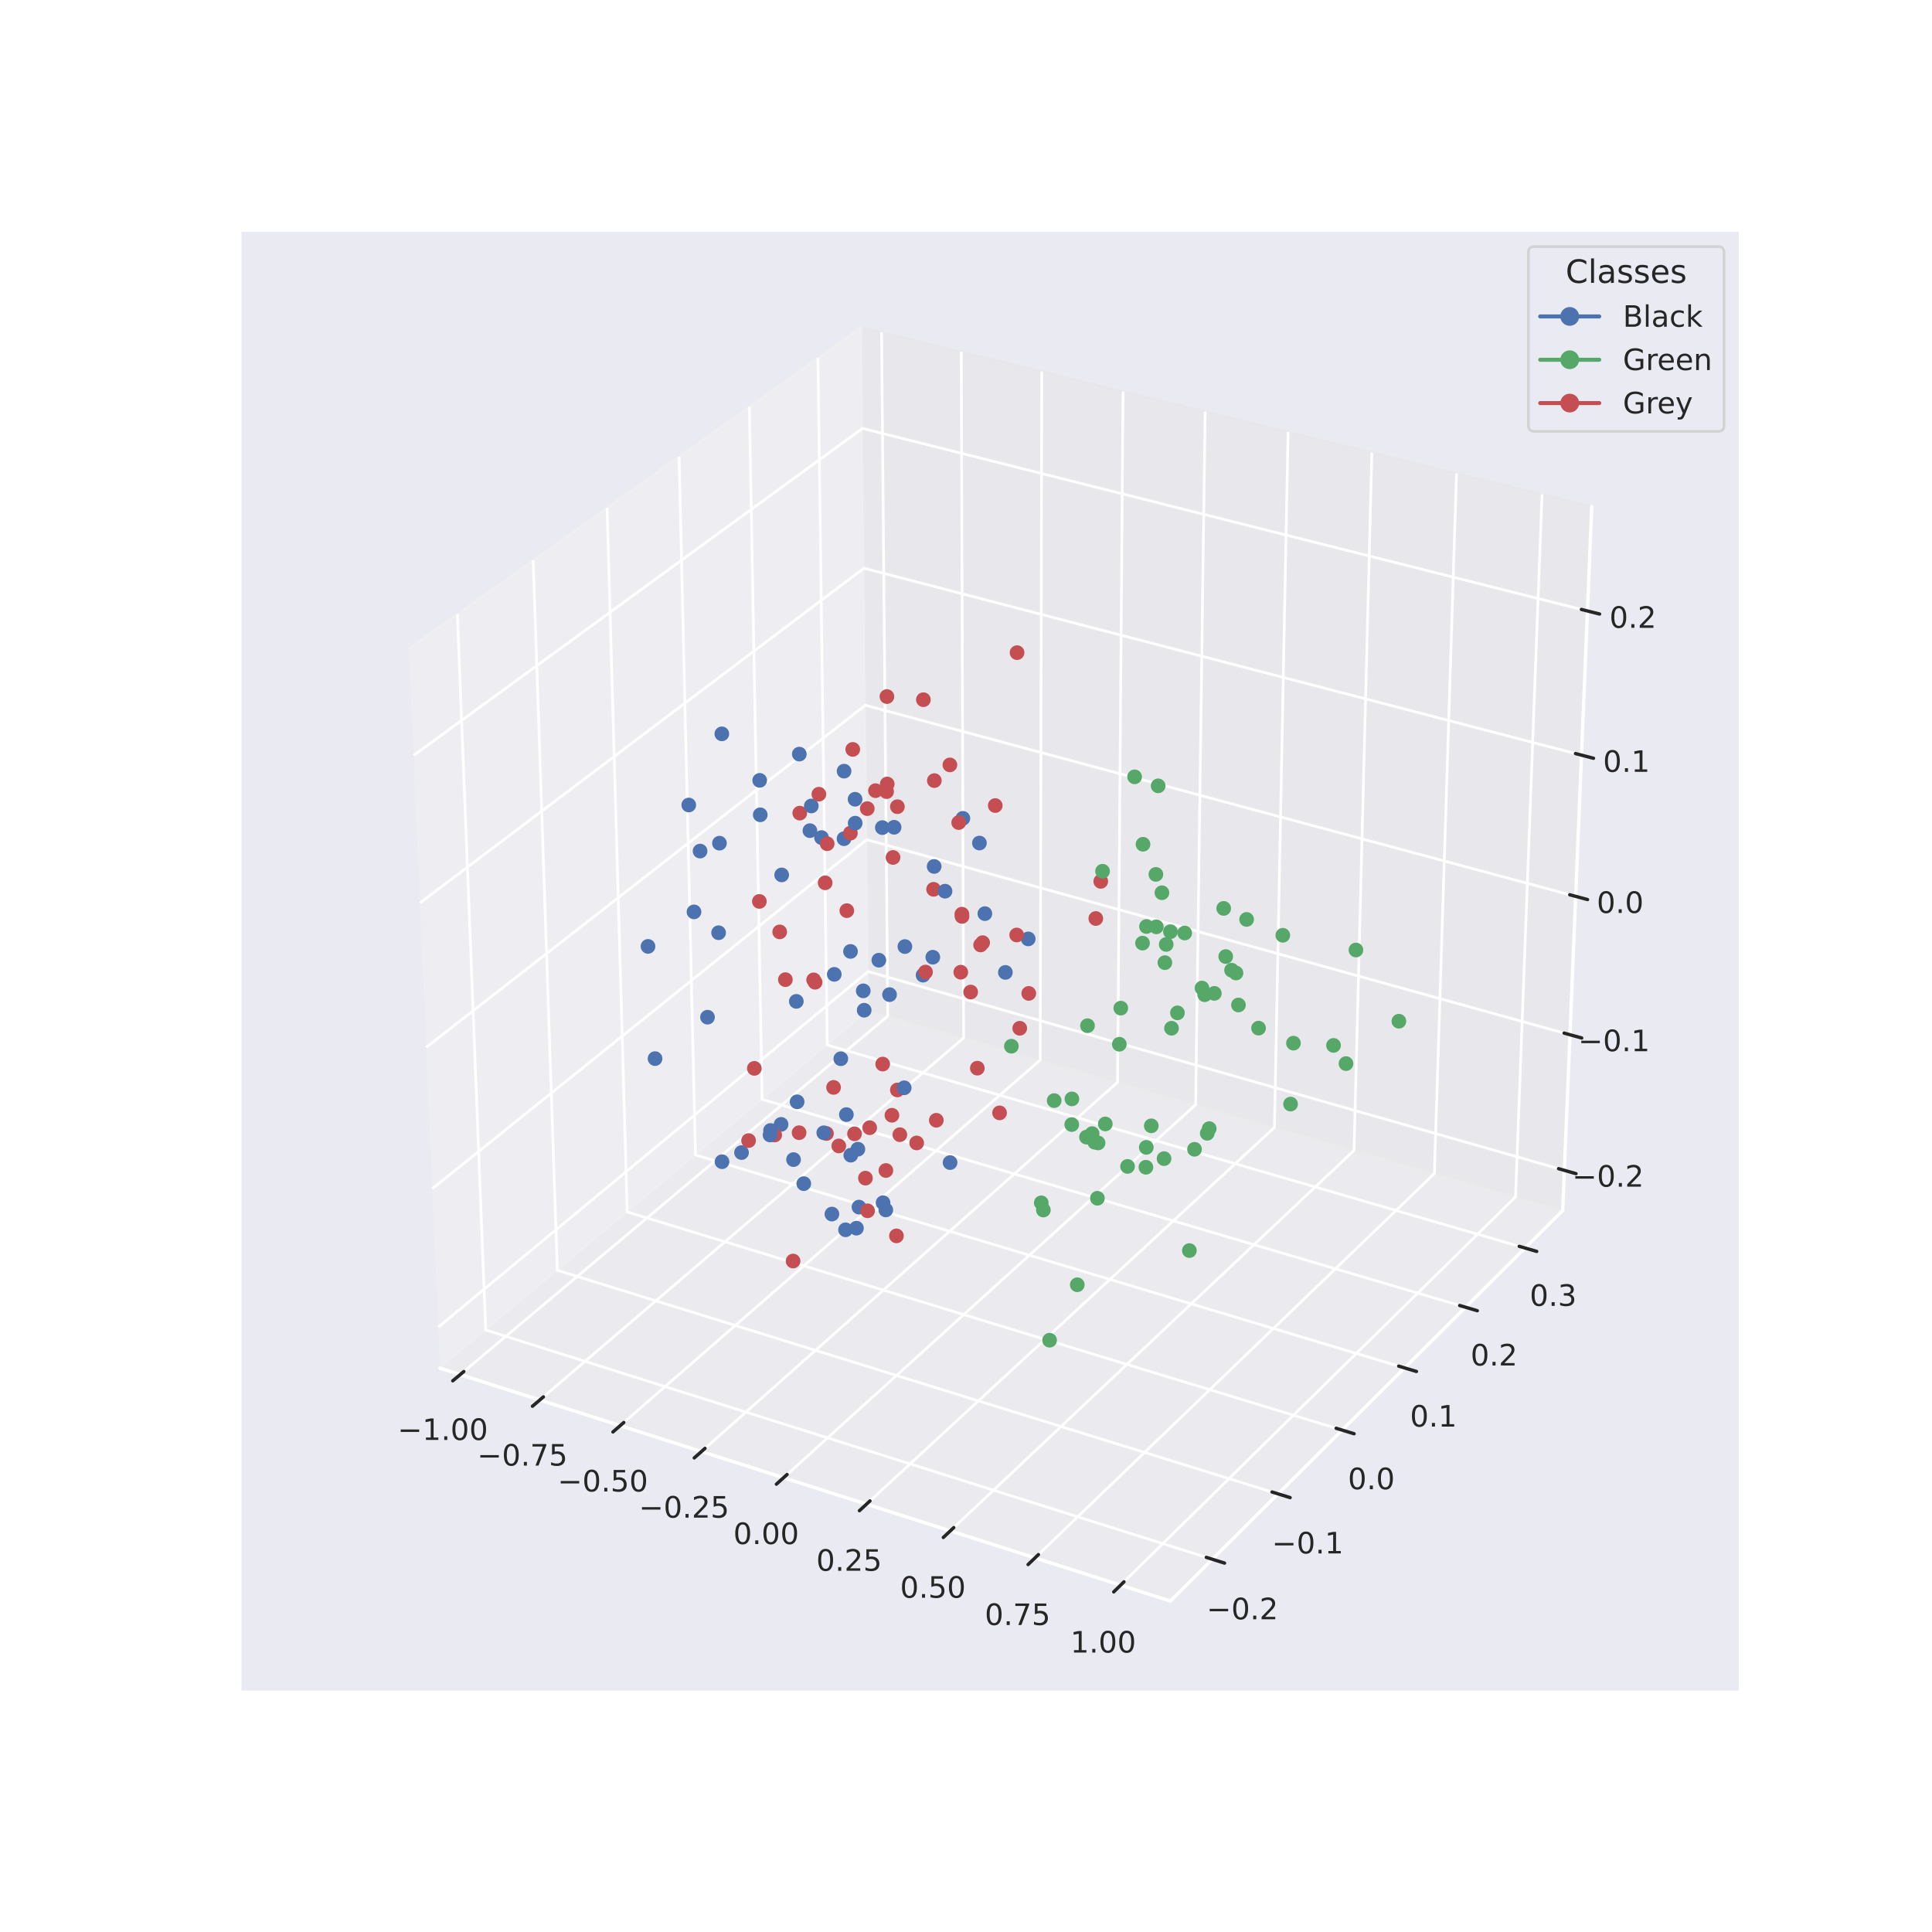 <?xml version="1.0" encoding="utf-8" standalone="no"?>
<!DOCTYPE svg PUBLIC "-//W3C//DTD SVG 1.1//EN"
  "http://www.w3.org/Graphics/SVG/1.1/DTD/svg11.dtd">
<!-- Created with matplotlib (https://matplotlib.org/) -->
<svg height="720pt" version="1.1" viewBox="0 0 720 720" width="720pt" xmlns="http://www.w3.org/2000/svg" xmlns:xlink="http://www.w3.org/1999/xlink">
 <defs>
  <style type="text/css">
*{stroke-linecap:butt;stroke-linejoin:round;}
  </style>
 </defs>
 <g id="figure_1">
  <g id="patch_1">
   <path d="M 0 720 
L 720 720 
L 720 0 
L 0 0 
z
" style="fill:#ffffff;"/>
  </g>
  <g id="patch_2">
   <path d="M 90 630 
L 648 630 
L 648 86.4 
L 90 86.4 
z
" style="fill:#eaeaf2;"/>
  </g>
  <g id="pane3d_1">
   <g id="patch_3">
    <path d="M 163.972 509.884 
L 323.674 376.605 
L 321.015 121.932 
L 152.408 241.68 
" style="fill:#f2f2f2;opacity:0.5;stroke:#f2f2f2;stroke-linejoin:miter;"/>
   </g>
  </g>
  <g id="pane3d_2">
   <g id="patch_4">
    <path d="M 323.674 376.605 
L 582.377 451.116 
L 593.201 188.764 
L 321.015 121.932 
" style="fill:#e6e6e6;opacity:0.5;stroke:#e6e6e6;stroke-linejoin:miter;"/>
   </g>
  </g>
  <g id="pane3d_3">
   <g id="patch_5">
    <path d="M 163.972 509.884 
L 436.162 596.664 
L 582.377 451.116 
L 323.674 376.605 
" style="fill:#ececec;opacity:0.5;stroke:#ececec;stroke-linejoin:miter;"/>
   </g>
  </g>
  <g id="axis3d_1">
   <g id="line2d_1">
    <path d="M 163.972 509.884 
L 436.162 596.664 
" style="fill:none;stroke:#ffffff;stroke-linecap:round;stroke-width:1.25;"/>
   </g>
   <g id="Line3DCollection_1">
    <path d="M 171.485 512.279 
L 330.839 378.669 
L 328.537 123.779 
" style="fill:none;stroke:#ffffff;"/>
    <path d="M 201.154 521.738 
L 359.116 386.813 
L 358.235 131.071 
" style="fill:none;stroke:#ffffff;"/>
    <path d="M 231.126 531.294 
L 387.662 395.035 
L 388.228 138.435 
" style="fill:none;stroke:#ffffff;"/>
    <path d="M 261.407 540.948 
L 416.48 403.335 
L 418.522 145.874 
" style="fill:none;stroke:#ffffff;"/>
    <path d="M 292 550.702 
L 445.575 411.715 
L 449.121 153.387 
" style="fill:none;stroke:#ffffff;"/>
    <path d="M 322.912 560.557 
L 474.949 420.175 
L 480.03 160.976 
" style="fill:none;stroke:#ffffff;"/>
    <path d="M 354.146 570.516 
L 504.608 428.717 
L 511.254 168.643 
" style="fill:none;stroke:#ffffff;"/>
    <path d="M 385.709 580.578 
L 534.555 437.343 
L 542.797 176.388 
" style="fill:none;stroke:#ffffff;"/>
    <path d="M 417.605 590.748 
L 564.795 446.052 
L 574.665 184.212 
" style="fill:none;stroke:#ffffff;"/>
   </g>
   <g id="xtick_1">
    <g id="line2d_2">
     <path clip-path="url(#p06ecc1ae05)" d="M 376.541 350.854 
" style="fill:none;stroke:#ffffff;stroke-linecap:round;"/>
    </g>
    <g id="line2d_3">
     <path d="M 172.858 511.128 
L 168.735 514.585 
" style="fill:none;stroke:#262626;stroke-linecap:round;stroke-width:1.25;"/>
    </g>
    <g id="text_1">
     <!-- −1.00 -->
     <defs>
      <path d="M 10.594 35.5 
L 73.188 35.5 
L 73.188 27.203 
L 10.594 27.203 
z
" id="DejaVuSans-8722"/>
      <path d="M 12.406 8.297 
L 28.516 8.297 
L 28.516 63.922 
L 10.984 60.406 
L 10.984 69.391 
L 28.422 72.906 
L 38.281 72.906 
L 38.281 8.297 
L 54.391 8.297 
L 54.391 0 
L 12.406 0 
z
" id="DejaVuSans-49"/>
      <path d="M 10.688 12.406 
L 21 12.406 
L 21 0 
L 10.688 0 
z
" id="DejaVuSans-46"/>
      <path d="M 31.781 66.406 
Q 24.172 66.406 20.328 58.906 
Q 16.5 51.422 16.5 36.375 
Q 16.5 21.391 20.328 13.891 
Q 24.172 6.391 31.781 6.391 
Q 39.453 6.391 43.281 13.891 
Q 47.125 21.391 47.125 36.375 
Q 47.125 51.422 43.281 58.906 
Q 39.453 66.406 31.781 66.406 
z
M 31.781 74.219 
Q 44.047 74.219 50.516 64.516 
Q 56.984 54.828 56.984 36.375 
Q 56.984 17.969 50.516 8.266 
Q 44.047 -1.422 31.781 -1.422 
Q 19.531 -1.422 13.062 8.266 
Q 6.594 17.969 6.594 36.375 
Q 6.594 54.828 13.062 64.516 
Q 19.531 74.219 31.781 74.219 
z
" id="DejaVuSans-48"/>
     </defs>
     <g style="fill:#262626;" transform="translate(148.165 536.63)scale(0.11 -0.11)">
      <use xlink:href="#DejaVuSans-8722"/>
      <use x="83.789" xlink:href="#DejaVuSans-49"/>
      <use x="147.412" xlink:href="#DejaVuSans-46"/>
      <use x="179.199" xlink:href="#DejaVuSans-48"/>
      <use x="242.822" xlink:href="#DejaVuSans-48"/>
     </g>
    </g>
   </g>
   <g id="xtick_2">
    <g id="line2d_4">
     <path clip-path="url(#p06ecc1ae05)" d="M 376.541 350.854 
" style="fill:none;stroke:#ffffff;stroke-linecap:round;"/>
    </g>
    <g id="line2d_5">
     <path d="M 202.515 520.575 
L 198.426 524.068 
" style="fill:none;stroke:#262626;stroke-linecap:round;stroke-width:1.25;"/>
    </g>
    <g id="text_2">
     <!-- −0.75 -->
     <defs>
      <path d="M 8.203 72.906 
L 55.078 72.906 
L 55.078 68.703 
L 28.609 0 
L 18.312 0 
L 43.219 64.594 
L 8.203 64.594 
z
" id="DejaVuSans-55"/>
      <path d="M 10.797 72.906 
L 49.516 72.906 
L 49.516 64.594 
L 19.828 64.594 
L 19.828 46.734 
Q 21.969 47.469 24.109 47.828 
Q 26.266 48.188 28.422 48.188 
Q 40.625 48.188 47.75 41.5 
Q 54.891 34.812 54.891 23.391 
Q 54.891 11.625 47.562 5.094 
Q 40.234 -1.422 26.906 -1.422 
Q 22.312 -1.422 17.547 -0.641 
Q 12.797 0.141 7.719 1.703 
L 7.719 11.625 
Q 12.109 9.234 16.797 8.062 
Q 21.484 6.891 26.703 6.891 
Q 35.156 6.891 40.078 11.328 
Q 45.016 15.766 45.016 23.391 
Q 45.016 31 40.078 35.438 
Q 35.156 39.891 26.703 39.891 
Q 22.75 39.891 18.812 39.016 
Q 14.891 38.141 10.797 36.281 
z
" id="DejaVuSans-53"/>
     </defs>
     <g style="fill:#262626;" transform="translate(177.832 546.18)scale(0.11 -0.11)">
      <use xlink:href="#DejaVuSans-8722"/>
      <use x="83.789" xlink:href="#DejaVuSans-48"/>
      <use x="147.412" xlink:href="#DejaVuSans-46"/>
      <use x="179.199" xlink:href="#DejaVuSans-55"/>
      <use x="242.822" xlink:href="#DejaVuSans-53"/>
     </g>
    </g>
   </g>
   <g id="xtick_3">
    <g id="line2d_6">
     <path clip-path="url(#p06ecc1ae05)" d="M 376.541 350.854 
" style="fill:none;stroke:#ffffff;stroke-linecap:round;"/>
    </g>
    <g id="line2d_7">
     <path d="M 232.475 530.119 
L 228.422 533.648 
" style="fill:none;stroke:#262626;stroke-linecap:round;stroke-width:1.25;"/>
    </g>
    <g id="text_3">
     <!-- −0.50 -->
     <g style="fill:#262626;" transform="translate(207.802 555.829)scale(0.11 -0.11)">
      <use xlink:href="#DejaVuSans-8722"/>
      <use x="83.789" xlink:href="#DejaVuSans-48"/>
      <use x="147.412" xlink:href="#DejaVuSans-46"/>
      <use x="179.199" xlink:href="#DejaVuSans-53"/>
      <use x="242.822" xlink:href="#DejaVuSans-48"/>
     </g>
    </g>
   </g>
   <g id="xtick_4">
    <g id="line2d_8">
     <path clip-path="url(#p06ecc1ae05)" d="M 376.541 350.854 
" style="fill:none;stroke:#ffffff;stroke-linecap:round;"/>
    </g>
    <g id="line2d_9">
     <path d="M 262.744 539.761 
L 258.727 543.326 
" style="fill:none;stroke:#262626;stroke-linecap:round;stroke-width:1.25;"/>
    </g>
    <g id="text_4">
     <!-- −0.25 -->
     <defs>
      <path d="M 19.188 8.297 
L 53.609 8.297 
L 53.609 0 
L 7.328 0 
L 7.328 8.297 
Q 12.938 14.109 22.625 23.891 
Q 32.328 33.688 34.812 36.531 
Q 39.547 41.844 41.422 45.531 
Q 43.312 49.219 43.312 52.781 
Q 43.312 58.594 39.234 62.25 
Q 35.156 65.922 28.609 65.922 
Q 23.969 65.922 18.812 64.312 
Q 13.672 62.703 7.812 59.422 
L 7.812 69.391 
Q 13.766 71.781 18.938 73 
Q 24.125 74.219 28.422 74.219 
Q 39.75 74.219 46.484 68.547 
Q 53.219 62.891 53.219 53.422 
Q 53.219 48.922 51.531 44.891 
Q 49.859 40.875 45.406 35.406 
Q 44.188 33.984 37.641 27.219 
Q 31.109 20.453 19.188 8.297 
z
" id="DejaVuSans-50"/>
     </defs>
     <g style="fill:#262626;" transform="translate(238.081 565.576)scale(0.11 -0.11)">
      <use xlink:href="#DejaVuSans-8722"/>
      <use x="83.789" xlink:href="#DejaVuSans-48"/>
      <use x="147.412" xlink:href="#DejaVuSans-46"/>
      <use x="179.199" xlink:href="#DejaVuSans-50"/>
      <use x="242.822" xlink:href="#DejaVuSans-53"/>
     </g>
    </g>
   </g>
   <g id="xtick_5">
    <g id="line2d_10">
     <path clip-path="url(#p06ecc1ae05)" d="M 376.541 350.854 
" style="fill:none;stroke:#ffffff;stroke-linecap:round;"/>
    </g>
    <g id="line2d_11">
     <path d="M 293.325 549.503 
L 289.345 553.105 
" style="fill:none;stroke:#262626;stroke-linecap:round;stroke-width:1.25;"/>
    </g>
    <g id="text_5">
     <!-- 0.00 -->
     <g style="fill:#262626;" transform="translate(273.283 575.425)scale(0.11 -0.11)">
      <use xlink:href="#DejaVuSans-48"/>
      <use x="63.623" xlink:href="#DejaVuSans-46"/>
      <use x="95.41" xlink:href="#DejaVuSans-48"/>
      <use x="159.033" xlink:href="#DejaVuSans-48"/>
     </g>
    </g>
   </g>
   <g id="xtick_6">
    <g id="line2d_12">
     <path clip-path="url(#p06ecc1ae05)" d="M 376.541 350.854 
" style="fill:none;stroke:#ffffff;stroke-linecap:round;"/>
    </g>
    <g id="line2d_13">
     <path d="M 324.224 559.346 
L 320.283 562.985 
" style="fill:none;stroke:#262626;stroke-linecap:round;stroke-width:1.25;"/>
    </g>
    <g id="text_6">
     <!-- 0.25 -->
     <g style="fill:#262626;" transform="translate(304.194 585.376)scale(0.11 -0.11)">
      <use xlink:href="#DejaVuSans-48"/>
      <use x="63.623" xlink:href="#DejaVuSans-46"/>
      <use x="95.41" xlink:href="#DejaVuSans-50"/>
      <use x="159.033" xlink:href="#DejaVuSans-53"/>
     </g>
    </g>
   </g>
   <g id="xtick_7">
    <g id="line2d_14">
     <path clip-path="url(#p06ecc1ae05)" d="M 376.541 350.854 
" style="fill:none;stroke:#ffffff;stroke-linecap:round;"/>
    </g>
    <g id="line2d_15">
     <path d="M 355.446 569.291 
L 351.543 572.969 
" style="fill:none;stroke:#262626;stroke-linecap:round;stroke-width:1.25;"/>
    </g>
    <g id="text_7">
     <!-- 0.50 -->
     <g style="fill:#262626;" transform="translate(335.428 595.431)scale(0.11 -0.11)">
      <use xlink:href="#DejaVuSans-48"/>
      <use x="63.623" xlink:href="#DejaVuSans-46"/>
      <use x="95.41" xlink:href="#DejaVuSans-53"/>
      <use x="159.033" xlink:href="#DejaVuSans-48"/>
     </g>
    </g>
   </g>
   <g id="xtick_8">
    <g id="line2d_16">
     <path clip-path="url(#p06ecc1ae05)" d="M 376.541 350.854 
" style="fill:none;stroke:#ffffff;stroke-linecap:round;"/>
    </g>
    <g id="line2d_17">
     <path d="M 386.995 579.341 
L 383.133 583.058 
" style="fill:none;stroke:#262626;stroke-linecap:round;stroke-width:1.25;"/>
    </g>
    <g id="text_8">
     <!-- 0.75 -->
     <g style="fill:#262626;" transform="translate(366.99 605.591)scale(0.11 -0.11)">
      <use xlink:href="#DejaVuSans-48"/>
      <use x="63.623" xlink:href="#DejaVuSans-46"/>
      <use x="95.41" xlink:href="#DejaVuSans-55"/>
      <use x="159.033" xlink:href="#DejaVuSans-53"/>
     </g>
    </g>
   </g>
   <g id="xtick_9">
    <g id="line2d_18">
     <path clip-path="url(#p06ecc1ae05)" d="M 376.541 350.854 
" style="fill:none;stroke:#ffffff;stroke-linecap:round;"/>
    </g>
    <g id="line2d_19">
     <path d="M 418.877 589.497 
L 415.057 593.253 
" style="fill:none;stroke:#262626;stroke-linecap:round;stroke-width:1.25;"/>
    </g>
    <g id="text_9">
     <!-- 1.00 -->
     <g style="fill:#262626;" transform="translate(398.887 615.86)scale(0.11 -0.11)">
      <use xlink:href="#DejaVuSans-49"/>
      <use x="63.623" xlink:href="#DejaVuSans-46"/>
      <use x="95.41" xlink:href="#DejaVuSans-48"/>
      <use x="159.033" xlink:href="#DejaVuSans-48"/>
     </g>
    </g>
   </g>
  </g>
  <g id="axis3d_2">
   <g id="line2d_20">
    <path d="M 582.377 451.116 
L 436.162 596.664 
" style="fill:none;stroke:#ffffff;stroke-linecap:round;stroke-width:1.25;"/>
   </g>
   <g id="Line3DCollection_2">
    <path d="M 170.459 228.86 
L 181.01 495.664 
L 451.808 581.089 
" style="fill:none;stroke:#ffffff;"/>
    <path d="M 198.702 208.801 
L 207.697 473.393 
L 476.292 556.717 
" style="fill:none;stroke:#ffffff;"/>
    <path d="M 226.235 189.247 
L 233.746 451.654 
L 500.164 532.954 
" style="fill:none;stroke:#ffffff;"/>
    <path d="M 253.083 170.179 
L 259.18 430.428 
L 523.448 509.777 
" style="fill:none;stroke:#ffffff;"/>
    <path d="M 279.273 151.578 
L 284.02 409.698 
L 546.163 487.165 
" style="fill:none;stroke:#ffffff;"/>
    <path d="M 304.827 133.429 
L 308.287 389.446 
L 568.332 465.097 
" style="fill:none;stroke:#ffffff;"/>
   </g>
   <g id="xtick_10">
    <g id="line2d_21">
     <path clip-path="url(#p06ecc1ae05)" d="M 376.541 350.854 
" style="fill:none;stroke:#ffffff;stroke-linecap:round;"/>
    </g>
    <g id="line2d_22">
     <path d="M 449.542 580.374 
L 456.345 582.521 
" style="fill:none;stroke:#262626;stroke-linecap:round;stroke-width:1.25;"/>
    </g>
    <g id="text_10">
     <!-- −0.2 -->
     <g style="fill:#262626;" transform="translate(449.647 603.462)scale(0.11 -0.11)">
      <use xlink:href="#DejaVuSans-8722"/>
      <use x="83.789" xlink:href="#DejaVuSans-48"/>
      <use x="147.412" xlink:href="#DejaVuSans-46"/>
      <use x="179.199" xlink:href="#DejaVuSans-50"/>
     </g>
    </g>
   </g>
   <g id="xtick_11">
    <g id="line2d_23">
     <path clip-path="url(#p06ecc1ae05)" d="M 376.541 350.854 
" style="fill:none;stroke:#ffffff;stroke-linecap:round;"/>
    </g>
    <g id="line2d_24">
     <path d="M 474.046 556.02 
L 480.79 558.112 
" style="fill:none;stroke:#262626;stroke-linecap:round;stroke-width:1.25;"/>
    </g>
    <g id="text_11">
     <!-- −0.1 -->
     <g style="fill:#262626;" transform="translate(473.982 578.92)scale(0.11 -0.11)">
      <use xlink:href="#DejaVuSans-8722"/>
      <use x="83.789" xlink:href="#DejaVuSans-48"/>
      <use x="147.412" xlink:href="#DejaVuSans-46"/>
      <use x="179.199" xlink:href="#DejaVuSans-49"/>
     </g>
    </g>
   </g>
   <g id="xtick_12">
    <g id="line2d_25">
     <path clip-path="url(#p06ecc1ae05)" d="M 376.541 350.854 
" style="fill:none;stroke:#ffffff;stroke-linecap:round;"/>
    </g>
    <g id="line2d_26">
     <path d="M 497.937 532.274 
L 504.623 534.314 
" style="fill:none;stroke:#262626;stroke-linecap:round;stroke-width:1.25;"/>
    </g>
    <g id="text_12">
     <!-- 0.0 -->
     <g style="fill:#262626;" transform="translate(502.319 554.99)scale(0.11 -0.11)">
      <use xlink:href="#DejaVuSans-48"/>
      <use x="63.623" xlink:href="#DejaVuSans-46"/>
      <use x="95.41" xlink:href="#DejaVuSans-48"/>
     </g>
    </g>
   </g>
   <g id="xtick_13">
    <g id="line2d_27">
     <path clip-path="url(#p06ecc1ae05)" d="M 376.541 350.854 
" style="fill:none;stroke:#ffffff;stroke-linecap:round;"/>
    </g>
    <g id="line2d_28">
     <path d="M 521.24 509.114 
L 527.868 511.104 
" style="fill:none;stroke:#262626;stroke-linecap:round;stroke-width:1.25;"/>
    </g>
    <g id="text_13">
     <!-- 0.1 -->
     <g style="fill:#262626;" transform="translate(525.461 531.651)scale(0.11 -0.11)">
      <use xlink:href="#DejaVuSans-48"/>
      <use x="63.623" xlink:href="#DejaVuSans-46"/>
      <use x="95.41" xlink:href="#DejaVuSans-49"/>
     </g>
    </g>
   </g>
   <g id="xtick_14">
    <g id="line2d_29">
     <path clip-path="url(#p06ecc1ae05)" d="M 376.541 350.854 
" style="fill:none;stroke:#ffffff;stroke-linecap:round;"/>
    </g>
    <g id="line2d_30">
     <path d="M 543.974 486.518 
L 550.546 488.46 
" style="fill:none;stroke:#262626;stroke-linecap:round;stroke-width:1.25;"/>
    </g>
    <g id="text_14">
     <!-- 0.2 -->
     <g style="fill:#262626;" transform="translate(548.04 508.88)scale(0.11 -0.11)">
      <use xlink:href="#DejaVuSans-48"/>
      <use x="63.623" xlink:href="#DejaVuSans-46"/>
      <use x="95.41" xlink:href="#DejaVuSans-50"/>
     </g>
    </g>
   </g>
   <g id="xtick_15">
    <g id="line2d_31">
     <path clip-path="url(#p06ecc1ae05)" d="M 376.541 350.854 
" style="fill:none;stroke:#ffffff;stroke-linecap:round;"/>
    </g>
    <g id="line2d_32">
     <path d="M 566.162 464.466 
L 572.677 466.361 
" style="fill:none;stroke:#262626;stroke-linecap:round;stroke-width:1.25;"/>
    </g>
    <g id="text_15">
     <!-- 0.3 -->
     <defs>
      <path d="M 40.578 39.312 
Q 47.656 37.797 51.625 33 
Q 55.609 28.219 55.609 21.188 
Q 55.609 10.406 48.188 4.484 
Q 40.766 -1.422 27.094 -1.422 
Q 22.516 -1.422 17.656 -0.516 
Q 12.797 0.391 7.625 2.203 
L 7.625 11.719 
Q 11.719 9.328 16.594 8.109 
Q 21.484 6.891 26.812 6.891 
Q 36.078 6.891 40.938 10.547 
Q 45.797 14.203 45.797 21.188 
Q 45.797 27.641 41.281 31.266 
Q 36.766 34.906 28.719 34.906 
L 20.219 34.906 
L 20.219 43.016 
L 29.109 43.016 
Q 36.375 43.016 40.234 45.922 
Q 44.094 48.828 44.094 54.297 
Q 44.094 59.906 40.109 62.906 
Q 36.141 65.922 28.719 65.922 
Q 24.656 65.922 20.016 65.031 
Q 15.375 64.156 9.812 62.312 
L 9.812 71.094 
Q 15.438 72.656 20.344 73.438 
Q 25.25 74.219 29.594 74.219 
Q 40.828 74.219 47.359 69.109 
Q 53.906 64.016 53.906 55.328 
Q 53.906 49.266 50.438 45.094 
Q 46.969 40.922 40.578 39.312 
z
" id="DejaVuSans-51"/>
     </defs>
     <g style="fill:#262626;" transform="translate(570.074 486.658)scale(0.11 -0.11)">
      <use xlink:href="#DejaVuSans-48"/>
      <use x="63.623" xlink:href="#DejaVuSans-46"/>
      <use x="95.41" xlink:href="#DejaVuSans-51"/>
     </g>
    </g>
   </g>
  </g>
  <g id="axis3d_3">
   <g id="line2d_33">
    <path d="M 582.377 451.116 
L 593.201 188.764 
" style="fill:none;stroke:#ffffff;stroke-linecap:round;stroke-width:1.25;"/>
   </g>
   <g id="Line3DCollection_3">
    <path d="M 582.995 436.15 
L 323.522 362.047 
L 163.313 494.608 
" style="fill:none;stroke:#ffffff;"/>
    <path d="M 585.08 385.614 
L 323.009 312.916 
L 161.088 443.007 
" style="fill:none;stroke:#ffffff;"/>
    <path d="M 587.207 334.046 
L 322.486 262.825 
L 158.817 390.317 
" style="fill:none;stroke:#ffffff;"/>
    <path d="M 589.378 281.416 
L 321.953 211.746 
L 156.496 336.504 
" style="fill:none;stroke:#ffffff;"/>
    <path d="M 591.595 227.689 
L 321.409 159.648 
L 154.126 281.532 
" style="fill:none;stroke:#ffffff;"/>
   </g>
   <g id="xtick_16">
    <g id="line2d_34">
     <path clip-path="url(#p06ecc1ae05)" d="M 376.541 350.854 
" style="fill:none;stroke:#ffffff;stroke-linecap:round;"/>
    </g>
    <g id="line2d_35">
     <path d="M 580.829 435.532 
L 587.329 437.388 
" style="fill:none;stroke:#262626;stroke-linecap:round;stroke-width:1.25;"/>
    </g>
    <g id="text_16">
     <!-- −0.2 -->
     <g style="fill:#262626;" transform="translate(585.908 442.242)scale(0.11 -0.11)">
      <use xlink:href="#DejaVuSans-8722"/>
      <use x="83.789" xlink:href="#DejaVuSans-48"/>
      <use x="147.412" xlink:href="#DejaVuSans-46"/>
      <use x="179.199" xlink:href="#DejaVuSans-50"/>
     </g>
    </g>
   </g>
   <g id="xtick_17">
    <g id="line2d_36">
     <path clip-path="url(#p06ecc1ae05)" d="M 376.541 350.854 
" style="fill:none;stroke:#ffffff;stroke-linecap:round;"/>
    </g>
    <g id="line2d_37">
     <path d="M 582.892 385.007 
L 589.46 386.829 
" style="fill:none;stroke:#262626;stroke-linecap:round;stroke-width:1.25;"/>
    </g>
    <g id="text_17">
     <!-- −0.1 -->
     <g style="fill:#262626;" transform="translate(588.154 391.748)scale(0.11 -0.11)">
      <use xlink:href="#DejaVuSans-8722"/>
      <use x="83.789" xlink:href="#DejaVuSans-48"/>
      <use x="147.412" xlink:href="#DejaVuSans-46"/>
      <use x="179.199" xlink:href="#DejaVuSans-49"/>
     </g>
    </g>
   </g>
   <g id="xtick_18">
    <g id="line2d_38">
     <path clip-path="url(#p06ecc1ae05)" d="M 376.541 350.854 
" style="fill:none;stroke:#ffffff;stroke-linecap:round;"/>
    </g>
    <g id="line2d_39">
     <path d="M 584.996 333.452 
L 591.633 335.237 
" style="fill:none;stroke:#262626;stroke-linecap:round;stroke-width:1.25;"/>
    </g>
    <g id="text_18">
     <!-- 0.0 -->
     <g style="fill:#262626;" transform="translate(595.055 340.225)scale(0.11 -0.11)">
      <use xlink:href="#DejaVuSans-48"/>
      <use x="63.623" xlink:href="#DejaVuSans-46"/>
      <use x="95.41" xlink:href="#DejaVuSans-48"/>
     </g>
    </g>
   </g>
   <g id="xtick_19">
    <g id="line2d_40">
     <path clip-path="url(#p06ecc1ae05)" d="M 376.541 350.854 
" style="fill:none;stroke:#ffffff;stroke-linecap:round;"/>
    </g>
    <g id="line2d_41">
     <path d="M 587.144 280.834 
L 593.852 282.582 
" style="fill:none;stroke:#262626;stroke-linecap:round;stroke-width:1.25;"/>
    </g>
    <g id="text_19">
     <!-- 0.1 -->
     <g style="fill:#262626;" transform="translate(597.394 287.641)scale(0.11 -0.11)">
      <use xlink:href="#DejaVuSans-48"/>
      <use x="63.623" xlink:href="#DejaVuSans-46"/>
      <use x="95.41" xlink:href="#DejaVuSans-49"/>
     </g>
    </g>
   </g>
   <g id="xtick_20">
    <g id="line2d_42">
     <path clip-path="url(#p06ecc1ae05)" d="M 376.541 350.854 
" style="fill:none;stroke:#ffffff;stroke-linecap:round;"/>
    </g>
    <g id="line2d_43">
     <path d="M 589.337 227.121 
L 596.117 228.828 
" style="fill:none;stroke:#262626;stroke-linecap:round;stroke-width:1.25;"/>
    </g>
    <g id="text_20">
     <!-- 0.2 -->
     <g style="fill:#262626;" transform="translate(599.782 233.964)scale(0.11 -0.11)">
      <use xlink:href="#DejaVuSans-48"/>
      <use x="63.623" xlink:href="#DejaVuSans-46"/>
      <use x="95.41" xlink:href="#DejaVuSans-50"/>
     </g>
    </g>
   </g>
  </g>
  <g id="axes_1">
   <g id="Path3DCollection_1">
    <defs>
     <path d="M 0 2.236 
C 0.593 2.236 1.162 2 1.581 1.581 
C 2 1.162 2.236 0.593 2.236 0 
C 2.236 -0.593 2 -1.162 1.581 -1.581 
C 1.162 -2 0.593 -2.236 0 -2.236 
C -0.593 -2.236 -1.162 -2 -1.581 -1.581 
C -2 -1.162 -2.236 -0.593 -2.236 0 
C -2.236 0.593 -2 1.162 -1.581 1.581 
C -1.162 2 -0.593 2.236 0 2.236 
z
" id="m58b62423af" style="stroke:#4c72b0;"/>
    </defs>
    <g clip-path="url(#p06ecc1ae05)">
     <use style="fill:#4c72b0;stroke:#4c72b0;" x="337.226" xlink:href="#m58b62423af" y="352.759"/>
    </g>
   </g>
   <g id="Path3DCollection_2">
    <defs>
     <path d="M 0 2.236 
C 0.593 2.236 1.162 2 1.581 1.581 
C 2 1.162 2.236 0.593 2.236 0 
C 2.236 -0.593 2 -1.162 1.581 -1.581 
C 1.162 -2 0.593 -2.236 0 -2.236 
C -0.593 -2.236 -1.162 -2 -1.581 -1.581 
C -2 -1.162 -2.236 -0.593 -2.236 0 
C -2.236 0.593 -2 1.162 -1.581 1.581 
C -1.162 2 -0.593 2.236 0 2.236 
z
" id="m70abdce09d" style="stroke:#55a868;"/>
    </defs>
    <g clip-path="url(#p06ecc1ae05)">
     <use style="fill:#55a868;stroke:#55a868;" x="482.035" xlink:href="#m70abdce09d" y="388.756"/>
    </g>
   </g>
   <g id="Path3DCollection_3">
    <g clip-path="url(#p06ecc1ae05)">
     <use style="fill:#4c72b0;stroke:#4c72b0;" x="347.632" xlink:href="#m58b62423af" y="356.729"/>
    </g>
   </g>
   <g id="Path3DCollection_4">
    <g clip-path="url(#p06ecc1ae05)">
     <use style="fill:#4c72b0;stroke:#4c72b0;" x="367.035" xlink:href="#m58b62423af" y="340.485"/>
    </g>
   </g>
   <g id="legend_1">
    <g id="patch_6">
     <path d="M 571.794 160.752 
L 640.3 160.752 
Q 642.5 160.752 642.5 158.552 
L 642.5 94.1 
Q 642.5 91.9 640.3 91.9 
L 571.794 91.9 
Q 569.594 91.9 569.594 94.1 
L 569.594 158.552 
Q 569.594 160.752 571.794 160.752 
z
" style="fill:#eaeaf2;opacity:0.8;stroke:#cccccc;stroke-linejoin:miter;"/>
    </g>
    <g id="text_21">
     <!-- Classes -->
     <defs>
      <path d="M 64.406 67.281 
L 64.406 56.891 
Q 59.422 61.531 53.781 63.812 
Q 48.141 66.109 41.797 66.109 
Q 29.297 66.109 22.656 58.469 
Q 16.016 50.828 16.016 36.375 
Q 16.016 21.969 22.656 14.328 
Q 29.297 6.688 41.797 6.688 
Q 48.141 6.688 53.781 8.984 
Q 59.422 11.281 64.406 15.922 
L 64.406 5.609 
Q 59.234 2.094 53.438 0.328 
Q 47.656 -1.422 41.219 -1.422 
Q 24.656 -1.422 15.125 8.703 
Q 5.609 18.844 5.609 36.375 
Q 5.609 53.953 15.125 64.078 
Q 24.656 74.219 41.219 74.219 
Q 47.75 74.219 53.531 72.484 
Q 59.328 70.75 64.406 67.281 
z
" id="DejaVuSans-67"/>
      <path d="M 9.422 75.984 
L 18.406 75.984 
L 18.406 0 
L 9.422 0 
z
" id="DejaVuSans-108"/>
      <path d="M 34.281 27.484 
Q 23.391 27.484 19.188 25 
Q 14.984 22.516 14.984 16.5 
Q 14.984 11.719 18.141 8.906 
Q 21.297 6.109 26.703 6.109 
Q 34.188 6.109 38.703 11.406 
Q 43.219 16.703 43.219 25.484 
L 43.219 27.484 
z
M 52.203 31.203 
L 52.203 0 
L 43.219 0 
L 43.219 8.297 
Q 40.141 3.328 35.547 0.953 
Q 30.953 -1.422 24.312 -1.422 
Q 15.922 -1.422 10.953 3.297 
Q 6 8.016 6 15.922 
Q 6 25.141 12.172 29.828 
Q 18.359 34.516 30.609 34.516 
L 43.219 34.516 
L 43.219 35.406 
Q 43.219 41.609 39.141 45 
Q 35.062 48.391 27.688 48.391 
Q 23 48.391 18.547 47.266 
Q 14.109 46.141 10.016 43.891 
L 10.016 52.203 
Q 14.938 54.109 19.578 55.047 
Q 24.219 56 28.609 56 
Q 40.484 56 46.344 49.844 
Q 52.203 43.703 52.203 31.203 
z
" id="DejaVuSans-97"/>
      <path d="M 44.281 53.078 
L 44.281 44.578 
Q 40.484 46.531 36.375 47.5 
Q 32.281 48.484 27.875 48.484 
Q 21.188 48.484 17.844 46.438 
Q 14.5 44.391 14.5 40.281 
Q 14.5 37.156 16.891 35.375 
Q 19.281 33.594 26.516 31.984 
L 29.594 31.297 
Q 39.156 29.25 43.188 25.516 
Q 47.219 21.781 47.219 15.094 
Q 47.219 7.469 41.188 3.016 
Q 35.156 -1.422 24.609 -1.422 
Q 20.219 -1.422 15.453 -0.562 
Q 10.688 0.297 5.422 2 
L 5.422 11.281 
Q 10.406 8.688 15.234 7.391 
Q 20.062 6.109 24.812 6.109 
Q 31.156 6.109 34.562 8.281 
Q 37.984 10.453 37.984 14.406 
Q 37.984 18.062 35.516 20.016 
Q 33.062 21.969 24.703 23.781 
L 21.578 24.516 
Q 13.234 26.266 9.516 29.906 
Q 5.812 33.547 5.812 39.891 
Q 5.812 47.609 11.281 51.797 
Q 16.75 56 26.812 56 
Q 31.781 56 36.172 55.266 
Q 40.578 54.547 44.281 53.078 
z
" id="DejaVuSans-115"/>
      <path d="M 56.203 29.594 
L 56.203 25.203 
L 14.891 25.203 
Q 15.484 15.922 20.484 11.062 
Q 25.484 6.203 34.422 6.203 
Q 39.594 6.203 44.453 7.469 
Q 49.312 8.734 54.109 11.281 
L 54.109 2.781 
Q 49.266 0.734 44.188 -0.344 
Q 39.109 -1.422 33.891 -1.422 
Q 20.797 -1.422 13.156 6.188 
Q 5.516 13.812 5.516 26.812 
Q 5.516 40.234 12.766 48.109 
Q 20.016 56 32.328 56 
Q 43.359 56 49.781 48.891 
Q 56.203 41.797 56.203 29.594 
z
M 47.219 32.234 
Q 47.125 39.594 43.094 43.984 
Q 39.062 48.391 32.422 48.391 
Q 24.906 48.391 20.391 44.141 
Q 15.875 39.891 15.188 32.172 
z
" id="DejaVuSans-101"/>
     </defs>
     <g style="fill:#262626;" transform="translate(583.445 105.418)scale(0.12 -0.12)">
      <use xlink:href="#DejaVuSans-67"/>
      <use x="69.824" xlink:href="#DejaVuSans-108"/>
      <use x="97.607" xlink:href="#DejaVuSans-97"/>
      <use x="158.887" xlink:href="#DejaVuSans-115"/>
      <use x="210.986" xlink:href="#DejaVuSans-115"/>
      <use x="263.086" xlink:href="#DejaVuSans-101"/>
      <use x="324.609" xlink:href="#DejaVuSans-115"/>
     </g>
    </g>
    <g id="line2d_44">
     <path d="M 573.994 117.922 
L 595.994 117.922 
" style="fill:none;stroke:#4c72b0;stroke-linecap:round;stroke-width:1.5;"/>
    </g>
    <g id="line2d_45">
     <defs>
      <path d="M 0 3 
C 0.796 3 1.559 2.684 2.121 2.121 
C 2.684 1.559 3 0.796 3 0 
C 3 -0.796 2.684 -1.559 2.121 -2.121 
C 1.559 -2.684 0.796 -3 0 -3 
C -0.796 -3 -1.559 -2.684 -2.121 -2.121 
C -2.684 -1.559 -3 -0.796 -3 0 
C -3 0.796 -2.684 1.559 -2.121 2.121 
C -1.559 2.684 -0.796 3 0 3 
z
" id="md8cd930c02" style="stroke:#4c72b0;"/>
     </defs>
     <g>
      <use style="fill:#4c72b0;stroke:#4c72b0;" x="584.994" xlink:href="#md8cd930c02" y="117.922"/>
     </g>
    </g>
    <g id="text_22">
     <!-- Black -->
     <defs>
      <path d="M 19.672 34.812 
L 19.672 8.109 
L 35.5 8.109 
Q 43.453 8.109 47.281 11.406 
Q 51.125 14.703 51.125 21.484 
Q 51.125 28.328 47.281 31.562 
Q 43.453 34.812 35.5 34.812 
z
M 19.672 64.797 
L 19.672 42.828 
L 34.281 42.828 
Q 41.5 42.828 45.031 45.531 
Q 48.578 48.25 48.578 53.812 
Q 48.578 59.328 45.031 62.062 
Q 41.5 64.797 34.281 64.797 
z
M 9.812 72.906 
L 35.016 72.906 
Q 46.297 72.906 52.391 68.219 
Q 58.5 63.531 58.5 54.891 
Q 58.5 48.188 55.375 44.234 
Q 52.25 40.281 46.188 39.312 
Q 53.469 37.75 57.5 32.781 
Q 61.531 27.828 61.531 20.406 
Q 61.531 10.641 54.891 5.312 
Q 48.25 0 35.984 0 
L 9.812 0 
z
" id="DejaVuSans-66"/>
      <path d="M 48.781 52.594 
L 48.781 44.188 
Q 44.969 46.297 41.141 47.344 
Q 37.312 48.391 33.406 48.391 
Q 24.656 48.391 19.812 42.844 
Q 14.984 37.312 14.984 27.297 
Q 14.984 17.281 19.812 11.734 
Q 24.656 6.203 33.406 6.203 
Q 37.312 6.203 41.141 7.25 
Q 44.969 8.297 48.781 10.406 
L 48.781 2.094 
Q 45.016 0.344 40.984 -0.531 
Q 36.969 -1.422 32.422 -1.422 
Q 20.062 -1.422 12.781 6.344 
Q 5.516 14.109 5.516 27.297 
Q 5.516 40.672 12.859 48.328 
Q 20.219 56 33.016 56 
Q 37.156 56 41.109 55.141 
Q 45.062 54.297 48.781 52.594 
z
" id="DejaVuSans-99"/>
      <path d="M 9.078 75.984 
L 18.109 75.984 
L 18.109 31.109 
L 44.922 54.688 
L 56.391 54.688 
L 27.391 29.109 
L 57.625 0 
L 45.906 0 
L 18.109 26.703 
L 18.109 0 
L 9.078 0 
z
" id="DejaVuSans-107"/>
     </defs>
     <g style="fill:#262626;" transform="translate(604.794 121.772)scale(0.11 -0.11)">
      <use xlink:href="#DejaVuSans-66"/>
      <use x="68.604" xlink:href="#DejaVuSans-108"/>
      <use x="96.387" xlink:href="#DejaVuSans-97"/>
      <use x="157.666" xlink:href="#DejaVuSans-99"/>
      <use x="212.646" xlink:href="#DejaVuSans-107"/>
     </g>
    </g>
    <g id="line2d_46">
     <path d="M 573.994 134.068 
L 595.994 134.068 
" style="fill:none;stroke:#55a868;stroke-linecap:round;stroke-width:1.5;"/>
    </g>
    <g id="line2d_47">
     <defs>
      <path d="M 0 3 
C 0.796 3 1.559 2.684 2.121 2.121 
C 2.684 1.559 3 0.796 3 0 
C 3 -0.796 2.684 -1.559 2.121 -2.121 
C 1.559 -2.684 0.796 -3 0 -3 
C -0.796 -3 -1.559 -2.684 -2.121 -2.121 
C -2.684 -1.559 -3 -0.796 -3 0 
C -3 0.796 -2.684 1.559 -2.121 2.121 
C -1.559 2.684 -0.796 3 0 3 
z
" id="m1a15729dbf" style="stroke:#55a868;"/>
     </defs>
     <g>
      <use style="fill:#55a868;stroke:#55a868;" x="584.994" xlink:href="#m1a15729dbf" y="134.068"/>
     </g>
    </g>
    <g id="text_23">
     <!-- Green -->
     <defs>
      <path d="M 59.516 10.406 
L 59.516 29.984 
L 43.406 29.984 
L 43.406 38.094 
L 69.281 38.094 
L 69.281 6.781 
Q 63.578 2.734 56.688 0.656 
Q 49.812 -1.422 42 -1.422 
Q 24.906 -1.422 15.25 8.562 
Q 5.609 18.562 5.609 36.375 
Q 5.609 54.25 15.25 64.234 
Q 24.906 74.219 42 74.219 
Q 49.125 74.219 55.547 72.453 
Q 61.969 70.703 67.391 67.281 
L 67.391 56.781 
Q 61.922 61.422 55.766 63.766 
Q 49.609 66.109 42.828 66.109 
Q 29.438 66.109 22.719 58.641 
Q 16.016 51.172 16.016 36.375 
Q 16.016 21.625 22.719 14.156 
Q 29.438 6.688 42.828 6.688 
Q 48.047 6.688 52.141 7.594 
Q 56.25 8.5 59.516 10.406 
z
" id="DejaVuSans-71"/>
      <path d="M 41.109 46.297 
Q 39.594 47.172 37.812 47.578 
Q 36.031 48 33.891 48 
Q 26.266 48 22.188 43.047 
Q 18.109 38.094 18.109 28.812 
L 18.109 0 
L 9.078 0 
L 9.078 54.688 
L 18.109 54.688 
L 18.109 46.188 
Q 20.953 51.172 25.484 53.578 
Q 30.031 56 36.531 56 
Q 37.453 56 38.578 55.875 
Q 39.703 55.766 41.062 55.516 
z
" id="DejaVuSans-114"/>
      <path d="M 54.891 33.016 
L 54.891 0 
L 45.906 0 
L 45.906 32.719 
Q 45.906 40.484 42.875 44.328 
Q 39.844 48.188 33.797 48.188 
Q 26.516 48.188 22.312 43.547 
Q 18.109 38.922 18.109 30.906 
L 18.109 0 
L 9.078 0 
L 9.078 54.688 
L 18.109 54.688 
L 18.109 46.188 
Q 21.344 51.125 25.703 53.562 
Q 30.078 56 35.797 56 
Q 45.219 56 50.047 50.172 
Q 54.891 44.344 54.891 33.016 
z
" id="DejaVuSans-110"/>
     </defs>
     <g style="fill:#262626;" transform="translate(604.794 137.918)scale(0.11 -0.11)">
      <use xlink:href="#DejaVuSans-71"/>
      <use x="77.49" xlink:href="#DejaVuSans-114"/>
      <use x="116.354" xlink:href="#DejaVuSans-101"/>
      <use x="177.877" xlink:href="#DejaVuSans-101"/>
      <use x="239.4" xlink:href="#DejaVuSans-110"/>
     </g>
    </g>
    <g id="line2d_48">
     <path d="M 573.994 150.214 
L 595.994 150.214 
" style="fill:none;stroke:#c44e52;stroke-linecap:round;stroke-width:1.5;"/>
    </g>
    <g id="line2d_49">
     <defs>
      <path d="M 0 3 
C 0.796 3 1.559 2.684 2.121 2.121 
C 2.684 1.559 3 0.796 3 0 
C 3 -0.796 2.684 -1.559 2.121 -2.121 
C 1.559 -2.684 0.796 -3 0 -3 
C -0.796 -3 -1.559 -2.684 -2.121 -2.121 
C -2.684 -1.559 -3 -0.796 -3 0 
C -3 0.796 -2.684 1.559 -2.121 2.121 
C -1.559 2.684 -0.796 3 0 3 
z
" id="m3927a7dc93" style="stroke:#c44e52;"/>
     </defs>
     <g>
      <use style="fill:#c44e52;stroke:#c44e52;" x="584.994" xlink:href="#m3927a7dc93" y="150.214"/>
     </g>
    </g>
    <g id="text_24">
     <!-- Grey -->
     <defs>
      <path d="M 32.172 -5.078 
Q 28.375 -14.844 24.75 -17.812 
Q 21.141 -20.797 15.094 -20.797 
L 7.906 -20.797 
L 7.906 -13.281 
L 13.188 -13.281 
Q 16.891 -13.281 18.938 -11.516 
Q 21 -9.766 23.484 -3.219 
L 25.094 0.875 
L 2.984 54.688 
L 12.5 54.688 
L 29.594 11.922 
L 46.688 54.688 
L 56.203 54.688 
z
" id="DejaVuSans-121"/>
     </defs>
     <g style="fill:#262626;" transform="translate(604.794 154.064)scale(0.11 -0.11)">
      <use xlink:href="#DejaVuSans-71"/>
      <use x="77.49" xlink:href="#DejaVuSans-114"/>
      <use x="116.354" xlink:href="#DejaVuSans-101"/>
      <use x="177.877" xlink:href="#DejaVuSans-121"/>
     </g>
    </g>
   </g>
   <g id="Path3DCollection_5">
    <g clip-path="url(#p06ecc1ae05)">
     <use style="fill:#55a868;stroke:#55a868;" x="505.315" xlink:href="#m70abdce09d" y="354.04"/>
    </g>
   </g>
   <g id="Path3DCollection_6">
    <g clip-path="url(#p06ecc1ae05)">
     <use style="fill:#4c72b0;stroke:#4c72b0;" x="330.115" xlink:href="#m58b62423af" y="450.905"/>
    </g>
   </g>
   <g id="Path3DCollection_7">
    <g clip-path="url(#p06ecc1ae05)">
     <use style="fill:#55a868;stroke:#55a868;" x="496.969" xlink:href="#m70abdce09d" y="389.595"/>
    </g>
   </g>
   <g id="Path3DCollection_8">
    <defs>
     <path d="M 0 2.236 
C 0.593 2.236 1.162 2 1.581 1.581 
C 2 1.162 2.236 0.593 2.236 0 
C 2.236 -0.593 2 -1.162 1.581 -1.581 
C 1.162 -2 0.593 -2.236 0 -2.236 
C -0.593 -2.236 -1.162 -2 -1.581 -1.581 
C -2 -1.162 -2.236 -0.593 -2.236 0 
C -2.236 0.593 -2 1.162 -1.581 1.581 
C -1.162 2 -0.593 2.236 0 2.236 
z
" id="m6ee5c77a52" style="stroke:#c44e52;"/>
    </defs>
    <g clip-path="url(#p06ecc1ae05)">
     <use style="fill:#c44e52;stroke:#c44e52;" x="380.029" xlink:href="#m6ee5c77a52" y="383.201"/>
    </g>
   </g>
   <g id="Path3DCollection_9">
    <g clip-path="url(#p06ecc1ae05)">
     <use style="fill:#4c72b0;stroke:#4c72b0;" x="327.515" xlink:href="#m58b62423af" y="357.838"/>
    </g>
   </g>
   <g id="Path3DCollection_10">
    <g clip-path="url(#p06ecc1ae05)">
     <use style="fill:#4c72b0;stroke:#4c72b0;" x="344.005" xlink:href="#m58b62423af" y="363.41"/>
    </g>
   </g>
   <g id="Path3DCollection_11">
    <g clip-path="url(#p06ecc1ae05)">
     <use style="fill:#c44e52;stroke:#c44e52;" x="383.385" xlink:href="#m6ee5c77a52" y="370.213"/>
    </g>
   </g>
   <g id="Path3DCollection_12">
    <g clip-path="url(#p06ecc1ae05)">
     <use style="fill:#55a868;stroke:#55a868;" x="501.608" xlink:href="#m70abdce09d" y="396.373"/>
    </g>
   </g>
   <g id="Path3DCollection_13">
    <g clip-path="url(#p06ecc1ae05)">
     <use style="fill:#55a868;stroke:#55a868;" x="480.953" xlink:href="#m70abdce09d" y="411.464"/>
    </g>
   </g>
   <g id="Path3DCollection_14">
    <g clip-path="url(#p06ecc1ae05)">
     <use style="fill:#c44e52;stroke:#c44e52;" x="358.465" xlink:href="#m6ee5c77a52" y="340.686"/>
    </g>
   </g>
   <g id="Path3DCollection_15">
    <g clip-path="url(#p06ecc1ae05)">
     <use style="fill:#4c72b0;stroke:#4c72b0;" x="333.204" xlink:href="#m58b62423af" y="308.3"/>
    </g>
   </g>
   <g id="Path3DCollection_16">
    <g clip-path="url(#p06ecc1ae05)">
     <use style="fill:#4c72b0;stroke:#4c72b0;" x="374.679" xlink:href="#m58b62423af" y="362.385"/>
    </g>
   </g>
   <g id="Path3DCollection_17">
    <g clip-path="url(#p06ecc1ae05)">
     <use style="fill:#c44e52;stroke:#c44e52;" x="370.903" xlink:href="#m6ee5c77a52" y="300.204"/>
    </g>
   </g>
   <g id="Path3DCollection_18">
    <g clip-path="url(#p06ecc1ae05)">
     <use style="fill:#c44e52;stroke:#c44e52;" x="365.448" xlink:href="#m6ee5c77a52" y="352.159"/>
    </g>
   </g>
   <g id="Path3DCollection_19">
    <g clip-path="url(#p06ecc1ae05)">
     <use style="fill:#4c72b0;stroke:#4c72b0;" x="269.073" xlink:href="#m58b62423af" y="432.939"/>
    </g>
   </g>
   <g id="Path3DCollection_20">
    <g clip-path="url(#p06ecc1ae05)">
     <use style="fill:#c44e52;stroke:#c44e52;" x="358.052" xlink:href="#m6ee5c77a52" y="362.311"/>
    </g>
   </g>
   <g id="Path3DCollection_21">
    <g clip-path="url(#p06ecc1ae05)">
     <use style="fill:#4c72b0;stroke:#4c72b0;" x="321.711" xlink:href="#m58b62423af" y="369.257"/>
    </g>
   </g>
   <g id="Path3DCollection_22">
    <g clip-path="url(#p06ecc1ae05)">
     <use style="fill:#4c72b0;stroke:#4c72b0;" x="276.345" xlink:href="#m58b62423af" y="429.53"/>
    </g>
   </g>
   <g id="Path3DCollection_23">
    <g clip-path="url(#p06ecc1ae05)">
     <use style="fill:#55a868;stroke:#55a868;" x="461.533" xlink:href="#m70abdce09d" y="374.527"/>
    </g>
   </g>
   <g id="Path3DCollection_24">
    <g clip-path="url(#p06ecc1ae05)">
     <use style="fill:#55a868;stroke:#55a868;" x="458.97" xlink:href="#m70abdce09d" y="361.562"/>
    </g>
   </g>
   <g id="Path3DCollection_25">
    <g clip-path="url(#p06ecc1ae05)">
     <use style="fill:#4c72b0;stroke:#4c72b0;" x="269.008" xlink:href="#m58b62423af" y="273.484"/>
    </g>
   </g>
   <g id="Path3DCollection_26">
    <g clip-path="url(#p06ecc1ae05)">
     <use style="fill:#55a868;stroke:#55a868;" x="430.924" xlink:href="#m70abdce09d" y="345.398"/>
    </g>
   </g>
   <g id="Path3DCollection_27">
    <g clip-path="url(#p06ecc1ae05)">
     <use style="fill:#c44e52;stroke:#c44e52;" x="318.453" xlink:href="#m6ee5c77a52" y="422.541"/>
    </g>
   </g>
   <g id="Path3DCollection_28">
    <g clip-path="url(#p06ecc1ae05)">
     <use style="fill:#4c72b0;stroke:#4c72b0;" x="256.681" xlink:href="#m58b62423af" y="300"/>
    </g>
   </g>
   <g id="Path3DCollection_29">
    <g clip-path="url(#p06ecc1ae05)">
     <use style="fill:#55a868;stroke:#55a868;" x="460.622" xlink:href="#m70abdce09d" y="362.613"/>
    </g>
   </g>
   <g id="Path3DCollection_30">
    <g clip-path="url(#p06ecc1ae05)">
     <use style="fill:#c44e52;stroke:#c44e52;" x="347.924" xlink:href="#m6ee5c77a52" y="331.419"/>
    </g>
   </g>
   <g id="Path3DCollection_31">
    <g clip-path="url(#p06ecc1ae05)">
     <use style="fill:#55a868;stroke:#55a868;" x="521.324" xlink:href="#m70abdce09d" y="380.58"/>
    </g>
   </g>
   <g id="Path3DCollection_32">
    <g clip-path="url(#p06ecc1ae05)">
     <use style="fill:#4c72b0;stroke:#4c72b0;" x="314.544" xlink:href="#m58b62423af" y="312.56"/>
    </g>
   </g>
   <g id="Path3DCollection_33">
    <g clip-path="url(#p06ecc1ae05)">
     <use style="fill:#4c72b0;stroke:#4c72b0;" x="315.114" xlink:href="#m58b62423af" y="458.312"/>
    </g>
   </g>
   <g id="Path3DCollection_34">
    <g clip-path="url(#p06ecc1ae05)">
     <use style="fill:#4c72b0;stroke:#4c72b0;" x="299.547" xlink:href="#m58b62423af" y="441.107"/>
    </g>
   </g>
   <g id="Path3DCollection_35">
    <g clip-path="url(#p06ecc1ae05)">
     <use style="fill:#4c72b0;stroke:#4c72b0;" x="291.088" xlink:href="#m58b62423af" y="419.019"/>
    </g>
   </g>
   <g id="Path3DCollection_36">
    <g clip-path="url(#p06ecc1ae05)">
     <use style="fill:#55a868;stroke:#55a868;" x="425.79" xlink:href="#m70abdce09d" y="351.472"/>
    </g>
   </g>
   <g id="Path3DCollection_37">
    <g clip-path="url(#p06ecc1ae05)">
     <use style="fill:#4c72b0;stroke:#4c72b0;" x="283.319" xlink:href="#m58b62423af" y="303.654"/>
    </g>
   </g>
   <g id="Path3DCollection_38">
    <g clip-path="url(#p06ecc1ae05)">
     <use style="fill:#55a868;stroke:#55a868;" x="452.545" xlink:href="#m70abdce09d" y="370.201"/>
    </g>
   </g>
   <g id="Path3DCollection_39">
    <g clip-path="url(#p06ecc1ae05)">
     <use style="fill:#4c72b0;stroke:#4c72b0;" x="317.06" xlink:href="#m58b62423af" y="430.502"/>
    </g>
   </g>
   <g id="Path3DCollection_40">
    <g clip-path="url(#p06ecc1ae05)">
     <use style="fill:#4c72b0;stroke:#4c72b0;" x="329.091" xlink:href="#m58b62423af" y="448.229"/>
    </g>
   </g>
   <g id="Path3DCollection_41">
    <g clip-path="url(#p06ecc1ae05)">
     <use style="fill:#c44e52;stroke:#c44e52;" x="312.59" xlink:href="#m6ee5c77a52" y="427.058"/>
    </g>
   </g>
   <g id="Path3DCollection_42">
    <g clip-path="url(#p06ecc1ae05)">
     <use style="fill:#c44e52;stroke:#c44e52;" x="353.996" xlink:href="#m6ee5c77a52" y="285.055"/>
    </g>
   </g>
   <g id="Path3DCollection_43">
    <g clip-path="url(#p06ecc1ae05)">
     <use style="fill:#4c72b0;stroke:#4c72b0;" x="306.148" xlink:href="#m58b62423af" y="312.142"/>
    </g>
   </g>
   <g id="Path3DCollection_44">
    <g clip-path="url(#p06ecc1ae05)">
     <use style="fill:#c44e52;stroke:#c44e52;" x="358.519" xlink:href="#m6ee5c77a52" y="341.513"/>
    </g>
   </g>
   <g id="Path3DCollection_45">
    <g clip-path="url(#p06ecc1ae05)">
     <use style="fill:#4c72b0;stroke:#4c72b0;" x="316.96" xlink:href="#m58b62423af" y="354.569"/>
    </g>
   </g>
   <g id="Path3DCollection_46">
    <g clip-path="url(#p06ecc1ae05)">
     <use style="fill:#4c72b0;stroke:#4c72b0;" x="283.114" xlink:href="#m58b62423af" y="290.82"/>
    </g>
   </g>
   <g id="Path3DCollection_47">
    <g clip-path="url(#p06ecc1ae05)">
     <use style="fill:#4c72b0;stroke:#4c72b0;" x="383.19" xlink:href="#m58b62423af" y="349.905"/>
    </g>
   </g>
   <g id="Path3DCollection_48">
    <g clip-path="url(#p06ecc1ae05)">
     <use style="fill:#4c72b0;stroke:#4c72b0;" x="244.119" xlink:href="#m58b62423af" y="394.511"/>
    </g>
   </g>
   <g id="Path3DCollection_49">
    <g clip-path="url(#p06ecc1ae05)">
     <use style="fill:#4c72b0;stroke:#4c72b0;" x="314.561" xlink:href="#m58b62423af" y="287.385"/>
    </g>
   </g>
   <g id="Path3DCollection_50">
    <g clip-path="url(#p06ecc1ae05)">
     <use style="fill:#55a868;stroke:#55a868;" x="408.971" xlink:href="#m70abdce09d" y="446.556"/>
    </g>
   </g>
   <g id="Path3DCollection_51">
    <g clip-path="url(#p06ecc1ae05)">
     <use style="fill:#55a868;stroke:#55a868;" x="441.504" xlink:href="#m70abdce09d" y="347.714"/>
    </g>
   </g>
   <g id="Path3DCollection_52">
    <g clip-path="url(#p06ecc1ae05)">
     <use style="fill:#4c72b0;stroke:#4c72b0;" x="352.186" xlink:href="#m58b62423af" y="332.119"/>
    </g>
   </g>
   <g id="Path3DCollection_53">
    <g clip-path="url(#p06ecc1ae05)">
     <use style="fill:#4c72b0;stroke:#4c72b0;" x="297.062" xlink:href="#m58b62423af" y="410.613"/>
    </g>
   </g>
   <g id="Path3DCollection_54">
    <g clip-path="url(#p06ecc1ae05)">
     <use style="fill:#4c72b0;stroke:#4c72b0;" x="291.306" xlink:href="#m58b62423af" y="326.054"/>
    </g>
   </g>
   <g id="Path3DCollection_55">
    <g clip-path="url(#p06ecc1ae05)">
     <use style="fill:#4c72b0;stroke:#4c72b0;" x="260.901" xlink:href="#m58b62423af" y="317.172"/>
    </g>
   </g>
   <g id="Path3DCollection_56">
    <g clip-path="url(#p06ecc1ae05)">
     <use style="fill:#4c72b0;stroke:#4c72b0;" x="354.062" xlink:href="#m58b62423af" y="433.26"/>
    </g>
   </g>
   <g id="Path3DCollection_57">
    <g clip-path="url(#p06ecc1ae05)">
     <use style="fill:#c44e52;stroke:#c44e52;" x="278.979" xlink:href="#m6ee5c77a52" y="425.058"/>
    </g>
   </g>
   <g id="Path3DCollection_58">
    <g clip-path="url(#p06ecc1ae05)">
     <use style="fill:#c44e52;stroke:#c44e52;" x="378.886" xlink:href="#m6ee5c77a52" y="348.438"/>
    </g>
   </g>
   <g id="Path3DCollection_59">
    <g clip-path="url(#p06ecc1ae05)">
     <use style="fill:#4c72b0;stroke:#4c72b0;" x="348.131" xlink:href="#m58b62423af" y="322.897"/>
    </g>
   </g>
   <g id="Path3DCollection_60">
    <g clip-path="url(#p06ecc1ae05)">
     <use style="fill:#4c72b0;stroke:#4c72b0;" x="241.496" xlink:href="#m58b62423af" y="352.694"/>
    </g>
   </g>
   <g id="Path3DCollection_61">
    <g clip-path="url(#p06ecc1ae05)">
     <use style="fill:#c44e52;stroke:#c44e52;" x="410.216" xlink:href="#m6ee5c77a52" y="328.457"/>
    </g>
   </g>
   <g id="Path3DCollection_62">
    <g clip-path="url(#p06ecc1ae05)">
     <use style="fill:#55a868;stroke:#55a868;" x="417.684" xlink:href="#m70abdce09d" y="375.703"/>
    </g>
   </g>
   <g id="Path3DCollection_63">
    <g clip-path="url(#p06ecc1ae05)">
     <use style="fill:#4c72b0;stroke:#4c72b0;" x="313.343" xlink:href="#m58b62423af" y="394.561"/>
    </g>
   </g>
   <g id="Path3DCollection_64">
    <g clip-path="url(#p06ecc1ae05)">
     <use style="fill:#c44e52;stroke:#c44e52;" x="288.702" xlink:href="#m6ee5c77a52" y="422.985"/>
    </g>
   </g>
   <g id="Path3DCollection_65">
    <g clip-path="url(#p06ecc1ae05)">
     <use style="fill:#4c72b0;stroke:#4c72b0;" x="319.174" xlink:href="#m58b62423af" y="457.7"/>
    </g>
   </g>
   <g id="Path3DCollection_66">
    <g clip-path="url(#p06ecc1ae05)">
     <use style="fill:#c44e52;stroke:#c44e52;" x="281.121" xlink:href="#m6ee5c77a52" y="398.153"/>
    </g>
   </g>
   <g id="Path3DCollection_67">
    <g clip-path="url(#p06ecc1ae05)">
     <use style="fill:#4c72b0;stroke:#4c72b0;" x="263.67" xlink:href="#m58b62423af" y="379.081"/>
    </g>
   </g>
   <g id="Path3DCollection_68">
    <g clip-path="url(#p06ecc1ae05)">
     <use style="fill:#55a868;stroke:#55a868;" x="456.79" xlink:href="#m70abdce09d" y="356.478"/>
    </g>
   </g>
   <g id="Path3DCollection_69">
    <g clip-path="url(#p06ecc1ae05)">
     <use style="fill:#c44e52;stroke:#c44e52;" x="334.437" xlink:href="#m6ee5c77a52" y="300.632"/>
    </g>
   </g>
   <g id="Path3DCollection_70">
    <g clip-path="url(#p06ecc1ae05)">
     <use style="fill:#55a868;stroke:#55a868;" x="392.858" xlink:href="#m70abdce09d" y="410.164"/>
    </g>
   </g>
   <g id="Path3DCollection_71">
    <g clip-path="url(#p06ecc1ae05)">
     <use style="fill:#4c72b0;stroke:#4c72b0;" x="297.878" xlink:href="#m58b62423af" y="281.03"/>
    </g>
   </g>
   <g id="Path3DCollection_72">
    <g clip-path="url(#p06ecc1ae05)">
     <use style="fill:#4c72b0;stroke:#4c72b0;" x="287.159" xlink:href="#m58b62423af" y="421.295"/>
    </g>
   </g>
   <g id="Path3DCollection_73">
    <g clip-path="url(#p06ecc1ae05)">
     <use style="fill:#4c72b0;stroke:#4c72b0;" x="315.417" xlink:href="#m58b62423af" y="415.379"/>
    </g>
   </g>
   <g id="Path3DCollection_74">
    <g clip-path="url(#p06ecc1ae05)">
     <use style="fill:#4c72b0;stroke:#4c72b0;" x="301.828" xlink:href="#m58b62423af" y="309.562"/>
    </g>
   </g>
   <g id="Path3DCollection_75">
    <g clip-path="url(#p06ecc1ae05)">
     <use style="fill:#4c72b0;stroke:#4c72b0;" x="328.821" xlink:href="#m58b62423af" y="308.424"/>
    </g>
   </g>
   <g id="Path3DCollection_76">
    <g clip-path="url(#p06ecc1ae05)">
     <use style="fill:#c44e52;stroke:#c44e52;" x="316.921" xlink:href="#m6ee5c77a52" y="310.486"/>
    </g>
   </g>
   <g id="Path3DCollection_77">
    <g clip-path="url(#p06ecc1ae05)">
     <use style="fill:#c44e52;stroke:#c44e52;" x="341.611" xlink:href="#m6ee5c77a52" y="425.942"/>
    </g>
   </g>
   <g id="Path3DCollection_78">
    <g clip-path="url(#p06ecc1ae05)">
     <use style="fill:#55a868;stroke:#55a868;" x="478.061" xlink:href="#m70abdce09d" y="348.549"/>
    </g>
   </g>
   <g id="Path3DCollection_79">
    <g clip-path="url(#p06ecc1ae05)">
     <use style="fill:#4c72b0;stroke:#4c72b0;" x="296.765" xlink:href="#m58b62423af" y="373.181"/>
    </g>
   </g>
   <g id="Path3DCollection_80">
    <g clip-path="url(#p06ecc1ae05)">
     <use style="fill:#4c72b0;stroke:#4c72b0;" x="320.117" xlink:href="#m58b62423af" y="449.85"/>
    </g>
   </g>
   <g id="Path3DCollection_81">
    <g clip-path="url(#p06ecc1ae05)">
     <use style="fill:#55a868;stroke:#55a868;" x="391.154" xlink:href="#m70abdce09d" y="499.459"/>
    </g>
   </g>
   <g id="Path3DCollection_82">
    <g clip-path="url(#p06ecc1ae05)">
     <use style="fill:#55a868;stroke:#55a868;" x="388.831" xlink:href="#m70abdce09d" y="450.943"/>
    </g>
   </g>
   <g id="Path3DCollection_83">
    <g clip-path="url(#p06ecc1ae05)">
     <use style="fill:#c44e52;stroke:#c44e52;" x="408.374" xlink:href="#m6ee5c77a52" y="342.3"/>
    </g>
   </g>
   <g id="Path3DCollection_84">
    <g clip-path="url(#p06ecc1ae05)">
     <use style="fill:#4c72b0;stroke:#4c72b0;" x="267.799" xlink:href="#m58b62423af" y="347.601"/>
    </g>
   </g>
   <g id="Path3DCollection_85">
    <g clip-path="url(#p06ecc1ae05)">
     <use style="fill:#55a868;stroke:#55a868;" x="448.957" xlink:href="#m70abdce09d" y="370.707"/>
    </g>
   </g>
   <g id="Path3DCollection_86">
    <g clip-path="url(#p06ecc1ae05)">
     <use style="fill:#4c72b0;stroke:#4c72b0;" x="310.032" xlink:href="#m58b62423af" y="452.452"/>
    </g>
   </g>
   <g id="Path3DCollection_87">
    <g clip-path="url(#p06ecc1ae05)">
     <use style="fill:#c44e52;stroke:#c44e52;" x="308.261" xlink:href="#m6ee5c77a52" y="314.427"/>
    </g>
   </g>
   <g id="Path3DCollection_88">
    <g clip-path="url(#p06ecc1ae05)">
     <use style="fill:#4c72b0;stroke:#4c72b0;" x="286.973" xlink:href="#m58b62423af" y="422.974"/>
    </g>
   </g>
   <g id="Path3DCollection_89">
    <g clip-path="url(#p06ecc1ae05)">
     <use style="fill:#c44e52;stroke:#c44e52;" x="297.798" xlink:href="#m6ee5c77a52" y="422.121"/>
    </g>
   </g>
   <g id="Path3DCollection_90">
    <g clip-path="url(#p06ecc1ae05)">
     <use style="fill:#c44e52;stroke:#c44e52;" x="323.209" xlink:href="#m6ee5c77a52" y="301.347"/>
    </g>
   </g>
   <g id="Path3DCollection_91">
    <g clip-path="url(#p06ecc1ae05)">
     <use style="fill:#c44e52;stroke:#c44e52;" x="323.321" xlink:href="#m6ee5c77a52" y="451.231"/>
    </g>
   </g>
   <g id="Path3DCollection_92">
    <g clip-path="url(#p06ecc1ae05)">
     <use style="fill:#c44e52;stroke:#c44e52;" x="344.117" xlink:href="#m6ee5c77a52" y="260.754"/>
    </g>
   </g>
   <g id="Path3DCollection_93">
    <g clip-path="url(#p06ecc1ae05)">
     <use style="fill:#4c72b0;stroke:#4c72b0;" x="295.724" xlink:href="#m58b62423af" y="432.153"/>
    </g>
   </g>
   <g id="Path3DCollection_94">
    <g clip-path="url(#p06ecc1ae05)">
     <use style="fill:#c44e52;stroke:#c44e52;" x="303.768" xlink:href="#m6ee5c77a52" y="366.062"/>
    </g>
   </g>
   <g id="Path3DCollection_95">
    <g clip-path="url(#p06ecc1ae05)">
     <use style="fill:#c44e52;stroke:#c44e52;" x="307.992" xlink:href="#m6ee5c77a52" y="422.416"/>
    </g>
   </g>
   <g id="Path3DCollection_96">
    <g clip-path="url(#p06ecc1ae05)">
     <use style="fill:#c44e52;stroke:#c44e52;" x="330.145" xlink:href="#m6ee5c77a52" y="436.207"/>
    </g>
   </g>
   <g id="Path3DCollection_97">
    <g clip-path="url(#p06ecc1ae05)">
     <use style="fill:#c44e52;stroke:#c44e52;" x="324.11" xlink:href="#m6ee5c77a52" y="420.26"/>
    </g>
   </g>
   <g id="Path3DCollection_98">
    <g clip-path="url(#p06ecc1ae05)">
     <use style="fill:#4c72b0;stroke:#4c72b0;" x="310.912" xlink:href="#m58b62423af" y="363.117"/>
    </g>
   </g>
   <g id="Path3DCollection_99">
    <g clip-path="url(#p06ecc1ae05)">
     <use style="fill:#4c72b0;stroke:#4c72b0;" x="258.634" xlink:href="#m58b62423af" y="339.831"/>
    </g>
   </g>
   <g id="Path3DCollection_100">
    <g clip-path="url(#p06ecc1ae05)">
     <use style="fill:#4c72b0;stroke:#4c72b0;" x="318.702" xlink:href="#m58b62423af" y="306.769"/>
    </g>
   </g>
   <g id="Path3DCollection_101">
    <g clip-path="url(#p06ecc1ae05)">
     <use style="fill:#c44e52;stroke:#c44e52;" x="282.995" xlink:href="#m6ee5c77a52" y="335.933"/>
    </g>
   </g>
   <g id="Path3DCollection_102">
    <g clip-path="url(#p06ecc1ae05)">
     <use style="fill:#4c72b0;stroke:#4c72b0;" x="319.711" xlink:href="#m58b62423af" y="428.272"/>
    </g>
   </g>
   <g id="Path3DCollection_103">
    <g clip-path="url(#p06ecc1ae05)">
     <use style="fill:#c44e52;stroke:#c44e52;" x="348.197" xlink:href="#m6ee5c77a52" y="290.905"/>
    </g>
   </g>
   <g id="Path3DCollection_104">
    <g clip-path="url(#p06ecc1ae05)">
     <use style="fill:#55a868;stroke:#55a868;" x="399.411" xlink:href="#m70abdce09d" y="419.093"/>
    </g>
   </g>
   <g id="Path3DCollection_105">
    <g clip-path="url(#p06ecc1ae05)">
     <use style="fill:#c44e52;stroke:#c44e52;" x="315.586" xlink:href="#m6ee5c77a52" y="339.374"/>
    </g>
   </g>
   <g id="Path3DCollection_106">
    <g clip-path="url(#p06ecc1ae05)">
     <use style="fill:#4c72b0;stroke:#4c72b0;" x="358.839" xlink:href="#m58b62423af" y="304.971"/>
    </g>
   </g>
   <g id="Path3DCollection_107">
    <g clip-path="url(#p06ecc1ae05)">
     <use style="fill:#55a868;stroke:#55a868;" x="401.47" xlink:href="#m70abdce09d" y="478.79"/>
    </g>
   </g>
   <g id="Path3DCollection_108">
    <g clip-path="url(#p06ecc1ae05)">
     <use style="fill:#c44e52;stroke:#c44e52;" x="328.957" xlink:href="#m6ee5c77a52" y="396.546"/>
    </g>
   </g>
   <g id="Path3DCollection_109">
    <g clip-path="url(#p06ecc1ae05)">
     <use style="fill:#c44e52;stroke:#c44e52;" x="298.046" xlink:href="#m6ee5c77a52" y="303.031"/>
    </g>
   </g>
   <g id="Path3DCollection_110">
    <g clip-path="url(#p06ecc1ae05)">
     <use style="fill:#c44e52;stroke:#c44e52;" x="292.694" xlink:href="#m6ee5c77a52" y="365.083"/>
    </g>
   </g>
   <g id="Path3DCollection_111">
    <g clip-path="url(#p06ecc1ae05)">
     <use style="fill:#4c72b0;stroke:#4c72b0;" x="268.121" xlink:href="#m58b62423af" y="314.229"/>
    </g>
   </g>
   <g id="Path3DCollection_112">
    <g clip-path="url(#p06ecc1ae05)">
     <use style="fill:#c44e52;stroke:#c44e52;" x="317.797" xlink:href="#m6ee5c77a52" y="279.278"/>
    </g>
   </g>
   <g id="Path3DCollection_113">
    <g clip-path="url(#p06ecc1ae05)">
     <use style="fill:#c44e52;stroke:#c44e52;" x="330.53" xlink:href="#m6ee5c77a52" y="259.589"/>
    </g>
   </g>
   <g id="Path3DCollection_114">
    <g clip-path="url(#p06ecc1ae05)">
     <use style="fill:#c44e52;stroke:#c44e52;" x="322.521" xlink:href="#m6ee5c77a52" y="439.06"/>
    </g>
   </g>
   <g id="Path3DCollection_115">
    <g clip-path="url(#p06ecc1ae05)">
     <use style="fill:#55a868;stroke:#55a868;" x="427.047" xlink:href="#m70abdce09d" y="435.002"/>
    </g>
   </g>
   <g id="Path3DCollection_116">
    <g clip-path="url(#p06ecc1ae05)">
     <use style="fill:#4c72b0;stroke:#4c72b0;" x="331.504" xlink:href="#m58b62423af" y="370.667"/>
    </g>
   </g>
   <g id="Path3DCollection_117">
    <g clip-path="url(#p06ecc1ae05)">
     <use style="fill:#55a868;stroke:#55a868;" x="445.165" xlink:href="#m70abdce09d" y="428.311"/>
    </g>
   </g>
   <g id="Path3DCollection_118">
    <g clip-path="url(#p06ecc1ae05)">
     <use style="fill:#55a868;stroke:#55a868;" x="409.221" xlink:href="#m70abdce09d" y="425.931"/>
    </g>
   </g>
   <g id="Path3DCollection_119">
    <g clip-path="url(#p06ecc1ae05)">
     <use style="fill:#4c72b0;stroke:#4c72b0;" x="322.052" xlink:href="#m58b62423af" y="376.485"/>
    </g>
   </g>
   <g id="Path3DCollection_120">
    <g clip-path="url(#p06ecc1ae05)">
     <use style="fill:#4c72b0;stroke:#4c72b0;" x="306.994" xlink:href="#m58b62423af" y="422.151"/>
    </g>
   </g>
   <g id="Path3DCollection_121">
    <g clip-path="url(#p06ecc1ae05)">
     <use style="fill:#c44e52;stroke:#c44e52;" x="307.513" xlink:href="#m6ee5c77a52" y="328.998"/>
    </g>
   </g>
   <g id="Path3DCollection_122">
    <g clip-path="url(#p06ecc1ae05)">
     <use style="fill:#55a868;stroke:#55a868;" x="420.206" xlink:href="#m70abdce09d" y="434.687"/>
    </g>
   </g>
   <g id="Path3DCollection_123">
    <g clip-path="url(#p06ecc1ae05)">
     <use style="fill:#4c72b0;stroke:#4c72b0;" x="302.349" xlink:href="#m58b62423af" y="300.367"/>
    </g>
   </g>
   <g id="Path3DCollection_124">
    <g clip-path="url(#p06ecc1ae05)">
     <use style="fill:#c44e52;stroke:#c44e52;" x="305.176" xlink:href="#m6ee5c77a52" y="295.974"/>
    </g>
   </g>
   <g id="Path3DCollection_125">
    <g clip-path="url(#p06ecc1ae05)">
     <use style="fill:#c44e52;stroke:#c44e52;" x="330.411" xlink:href="#m6ee5c77a52" y="295.009"/>
    </g>
   </g>
   <g id="Path3DCollection_126">
    <g clip-path="url(#p06ecc1ae05)">
     <use style="fill:#c44e52;stroke:#c44e52;" x="366.202" xlink:href="#m6ee5c77a52" y="351.302"/>
    </g>
   </g>
   <g id="Path3DCollection_127">
    <g clip-path="url(#p06ecc1ae05)">
     <use style="fill:#55a868;stroke:#55a868;" x="404.904" xlink:href="#m70abdce09d" y="423.772"/>
    </g>
   </g>
   <g id="Path3DCollection_128">
    <g clip-path="url(#p06ecc1ae05)">
     <use style="fill:#c44e52;stroke:#c44e52;" x="330.645" xlink:href="#m6ee5c77a52" y="292.171"/>
    </g>
   </g>
   <g id="Path3DCollection_129">
    <g clip-path="url(#p06ecc1ae05)">
     <use style="fill:#55a868;stroke:#55a868;" x="427.262" xlink:href="#m70abdce09d" y="345.278"/>
    </g>
   </g>
   <g id="Path3DCollection_130">
    <g clip-path="url(#p06ecc1ae05)">
     <use style="fill:#c44e52;stroke:#c44e52;" x="335.341" xlink:href="#m6ee5c77a52" y="422.862"/>
    </g>
   </g>
   <g id="Path3DCollection_131">
    <g clip-path="url(#p06ecc1ae05)">
     <use style="fill:#c44e52;stroke:#c44e52;" x="372.512" xlink:href="#m6ee5c77a52" y="414.736"/>
    </g>
   </g>
   <g id="Path3DCollection_132">
    <g clip-path="url(#p06ecc1ae05)">
     <use style="fill:#c44e52;stroke:#c44e52;" x="334.079" xlink:href="#m6ee5c77a52" y="460.573"/>
    </g>
   </g>
   <g id="Path3DCollection_133">
    <g clip-path="url(#p06ecc1ae05)">
     <use style="fill:#c44e52;stroke:#c44e52;" x="344.91" xlink:href="#m6ee5c77a52" y="362.252"/>
    </g>
   </g>
   <g id="Path3DCollection_134">
    <g clip-path="url(#p06ecc1ae05)">
     <use style="fill:#c44e52;stroke:#c44e52;" x="310.648" xlink:href="#m6ee5c77a52" y="405.246"/>
    </g>
   </g>
   <g id="Path3DCollection_135">
    <g clip-path="url(#p06ecc1ae05)">
     <use style="fill:#55a868;stroke:#55a868;" x="456.034" xlink:href="#m70abdce09d" y="338.532"/>
    </g>
   </g>
   <g id="Path3DCollection_136">
    <g clip-path="url(#p06ecc1ae05)">
     <use style="fill:#c44e52;stroke:#c44e52;" x="303.221" xlink:href="#m6ee5c77a52" y="365.164"/>
    </g>
   </g>
   <g id="Path3DCollection_137">
    <g clip-path="url(#p06ecc1ae05)">
     <use style="fill:#55a868;stroke:#55a868;" x="443.246" xlink:href="#m70abdce09d" y="466.054"/>
    </g>
   </g>
   <g id="Path3DCollection_138">
    <g clip-path="url(#p06ecc1ae05)">
     <use style="fill:#c44e52;stroke:#c44e52;" x="348.937" xlink:href="#m6ee5c77a52" y="417.491"/>
    </g>
   </g>
   <g id="Path3DCollection_139">
    <g clip-path="url(#p06ecc1ae05)">
     <use style="fill:#55a868;stroke:#55a868;" x="450.639" xlink:href="#m70abdce09d" y="420.603"/>
    </g>
   </g>
   <g id="Path3DCollection_140">
    <g clip-path="url(#p06ecc1ae05)">
     <use style="fill:#55a868;stroke:#55a868;" x="447.943" xlink:href="#m70abdce09d" y="368.214"/>
    </g>
   </g>
   <g id="Path3DCollection_141">
    <g clip-path="url(#p06ecc1ae05)">
     <use style="fill:#c44e52;stroke:#c44e52;" x="357.285" xlink:href="#m6ee5c77a52" y="306.551"/>
    </g>
   </g>
   <g id="Path3DCollection_142">
    <g clip-path="url(#p06ecc1ae05)">
     <use style="fill:#c44e52;stroke:#c44e52;" x="334.425" xlink:href="#m6ee5c77a52" y="406.192"/>
    </g>
   </g>
   <g id="Path3DCollection_143">
    <g clip-path="url(#p06ecc1ae05)">
     <use style="fill:#55a868;stroke:#55a868;" x="464.575" xlink:href="#m70abdce09d" y="342.643"/>
    </g>
   </g>
   <g id="Path3DCollection_144">
    <g clip-path="url(#p06ecc1ae05)">
     <use style="fill:#55a868;stroke:#55a868;" x="430.764" xlink:href="#m70abdce09d" y="325.857"/>
    </g>
   </g>
   <g id="Path3DCollection_145">
    <g clip-path="url(#p06ecc1ae05)">
     <use style="fill:#4c72b0;stroke:#4c72b0;" x="336.967" xlink:href="#m58b62423af" y="405.391"/>
    </g>
   </g>
   <g id="Path3DCollection_146">
    <g clip-path="url(#p06ecc1ae05)">
     <use style="fill:#c44e52;stroke:#c44e52;" x="295.561" xlink:href="#m6ee5c77a52" y="469.954"/>
    </g>
   </g>
   <g id="Path3DCollection_147">
    <g clip-path="url(#p06ecc1ae05)">
     <use style="fill:#c44e52;stroke:#c44e52;" x="332.795" xlink:href="#m6ee5c77a52" y="319.547"/>
    </g>
   </g>
   <g id="Path3DCollection_148">
    <g clip-path="url(#p06ecc1ae05)">
     <use style="fill:#55a868;stroke:#55a868;" x="422.84" xlink:href="#m70abdce09d" y="289.501"/>
    </g>
   </g>
   <g id="Path3DCollection_149">
    <g clip-path="url(#p06ecc1ae05)">
     <use style="fill:#c44e52;stroke:#c44e52;" x="290.568" xlink:href="#m6ee5c77a52" y="347.287"/>
    </g>
   </g>
   <g id="Path3DCollection_150">
    <g clip-path="url(#p06ecc1ae05)">
     <use style="fill:#55a868;stroke:#55a868;" x="434.61" xlink:href="#m70abdce09d" y="351.962"/>
    </g>
   </g>
   <g id="Path3DCollection_151">
    <g clip-path="url(#p06ecc1ae05)">
     <use style="fill:#c44e52;stroke:#c44e52;" x="361.737" xlink:href="#m6ee5c77a52" y="369.7"/>
    </g>
   </g>
   <g id="Path3DCollection_152">
    <g clip-path="url(#p06ecc1ae05)">
     <use style="fill:#55a868;stroke:#55a868;" x="406.996" xlink:href="#m70abdce09d" y="422.463"/>
    </g>
   </g>
   <g id="Path3DCollection_153">
    <g clip-path="url(#p06ecc1ae05)">
     <use style="fill:#55a868;stroke:#55a868;" x="388.045" xlink:href="#m70abdce09d" y="448.262"/>
    </g>
   </g>
   <g id="Path3DCollection_154">
    <g clip-path="url(#p06ecc1ae05)">
     <use style="fill:#55a868;stroke:#55a868;" x="438.793" xlink:href="#m70abdce09d" y="377.462"/>
    </g>
   </g>
   <g id="Path3DCollection_155">
    <g clip-path="url(#p06ecc1ae05)">
     <use style="fill:#c44e52;stroke:#c44e52;" x="326.278" xlink:href="#m6ee5c77a52" y="294.658"/>
    </g>
   </g>
   <g id="Path3DCollection_156">
    <g clip-path="url(#p06ecc1ae05)">
     <use style="fill:#c44e52;stroke:#c44e52;" x="332.395" xlink:href="#m6ee5c77a52" y="415.623"/>
    </g>
   </g>
   <g id="Path3DCollection_157">
    <g clip-path="url(#p06ecc1ae05)">
     <use style="fill:#55a868;stroke:#55a868;" x="405.28" xlink:href="#m70abdce09d" y="382.254"/>
    </g>
   </g>
   <g id="Path3DCollection_158">
    <g clip-path="url(#p06ecc1ae05)">
     <use style="fill:#4c72b0;stroke:#4c72b0;" x="318.662" xlink:href="#m58b62423af" y="297.86"/>
    </g>
   </g>
   <g id="Path3DCollection_159">
    <g clip-path="url(#p06ecc1ae05)">
     <use style="fill:#55a868;stroke:#55a868;" x="425.964" xlink:href="#m70abdce09d" y="314.633"/>
    </g>
   </g>
   <g id="Path3DCollection_160">
    <g clip-path="url(#p06ecc1ae05)">
     <use style="fill:#55a868;stroke:#55a868;" x="431.616" xlink:href="#m70abdce09d" y="292.862"/>
    </g>
   </g>
   <g id="Path3DCollection_161">
    <g clip-path="url(#p06ecc1ae05)">
     <use style="fill:#c44e52;stroke:#c44e52;" x="364.226" xlink:href="#m6ee5c77a52" y="398.078"/>
    </g>
   </g>
   <g id="Path3DCollection_162">
    <g clip-path="url(#p06ecc1ae05)">
     <use style="fill:#c44e52;stroke:#c44e52;" x="379.032" xlink:href="#m6ee5c77a52" y="243.22"/>
    </g>
   </g>
   <g id="Path3DCollection_163">
    <g clip-path="url(#p06ecc1ae05)">
     <use style="fill:#55a868;stroke:#55a868;" x="410.886" xlink:href="#m70abdce09d" y="324.686"/>
    </g>
   </g>
   <g id="Path3DCollection_164">
    <g clip-path="url(#p06ecc1ae05)">
     <use style="fill:#55a868;stroke:#55a868;" x="417.143" xlink:href="#m70abdce09d" y="389.159"/>
    </g>
   </g>
   <g id="Path3DCollection_165">
    <g clip-path="url(#p06ecc1ae05)">
     <use style="fill:#55a868;stroke:#55a868;" x="469.026" xlink:href="#m70abdce09d" y="383.157"/>
    </g>
   </g>
   <g id="Path3DCollection_166">
    <g clip-path="url(#p06ecc1ae05)">
     <use style="fill:#55a868;stroke:#55a868;" x="429.046" xlink:href="#m70abdce09d" y="419.56"/>
    </g>
   </g>
   <g id="Path3DCollection_167">
    <g clip-path="url(#p06ecc1ae05)">
     <use style="fill:#55a868;stroke:#55a868;" x="436.585" xlink:href="#m70abdce09d" y="383.2"/>
    </g>
   </g>
   <g id="Path3DCollection_168">
    <g clip-path="url(#p06ecc1ae05)">
     <use style="fill:#55a868;stroke:#55a868;" x="434.12" xlink:href="#m70abdce09d" y="358.751"/>
    </g>
   </g>
   <g id="Path3DCollection_169">
    <g clip-path="url(#p06ecc1ae05)">
     <use style="fill:#55a868;stroke:#55a868;" x="407.978" xlink:href="#m70abdce09d" y="425.675"/>
    </g>
   </g>
   <g id="Path3DCollection_170">
    <g clip-path="url(#p06ecc1ae05)">
     <use style="fill:#55a868;stroke:#55a868;" x="376.915" xlink:href="#m70abdce09d" y="389.898"/>
    </g>
   </g>
   <g id="Path3DCollection_171">
    <g clip-path="url(#p06ecc1ae05)">
     <use style="fill:#55a868;stroke:#55a868;" x="427.185" xlink:href="#m70abdce09d" y="427.591"/>
    </g>
   </g>
   <g id="Path3DCollection_172">
    <g clip-path="url(#p06ecc1ae05)">
     <use style="fill:#4c72b0;stroke:#4c72b0;" x="365.004" xlink:href="#m58b62423af" y="314.174"/>
    </g>
   </g>
   <g id="Path3DCollection_173">
    <g clip-path="url(#p06ecc1ae05)">
     <use style="fill:#55a868;stroke:#55a868;" x="399.469" xlink:href="#m70abdce09d" y="409.528"/>
    </g>
   </g>
   <g id="Path3DCollection_174">
    <g clip-path="url(#p06ecc1ae05)">
     <use style="fill:#55a868;stroke:#55a868;" x="433.811" xlink:href="#m70abdce09d" y="431.784"/>
    </g>
   </g>
   <g id="Path3DCollection_175">
    <g clip-path="url(#p06ecc1ae05)">
     <use style="fill:#55a868;stroke:#55a868;" x="449.905" xlink:href="#m70abdce09d" y="422.345"/>
    </g>
   </g>
   <g id="Path3DCollection_176">
    <g clip-path="url(#p06ecc1ae05)">
     <use style="fill:#55a868;stroke:#55a868;" x="436.191" xlink:href="#m70abdce09d" y="347.206"/>
    </g>
   </g>
   <g id="Path3DCollection_177">
    <g clip-path="url(#p06ecc1ae05)">
     <use style="fill:#55a868;stroke:#55a868;" x="411.916" xlink:href="#m70abdce09d" y="418.864"/>
    </g>
   </g>
   <g id="Path3DCollection_178">
    <g clip-path="url(#p06ecc1ae05)">
     <use style="fill:#55a868;stroke:#55a868;" x="433.013" xlink:href="#m70abdce09d" y="332.7"/>
    </g>
   </g>
  </g>
 </g>
 <defs>
  <clipPath id="p06ecc1ae05">
   <rect height="543.6" width="558" x="90" y="86.4"/>
  </clipPath>
 </defs>
</svg>
